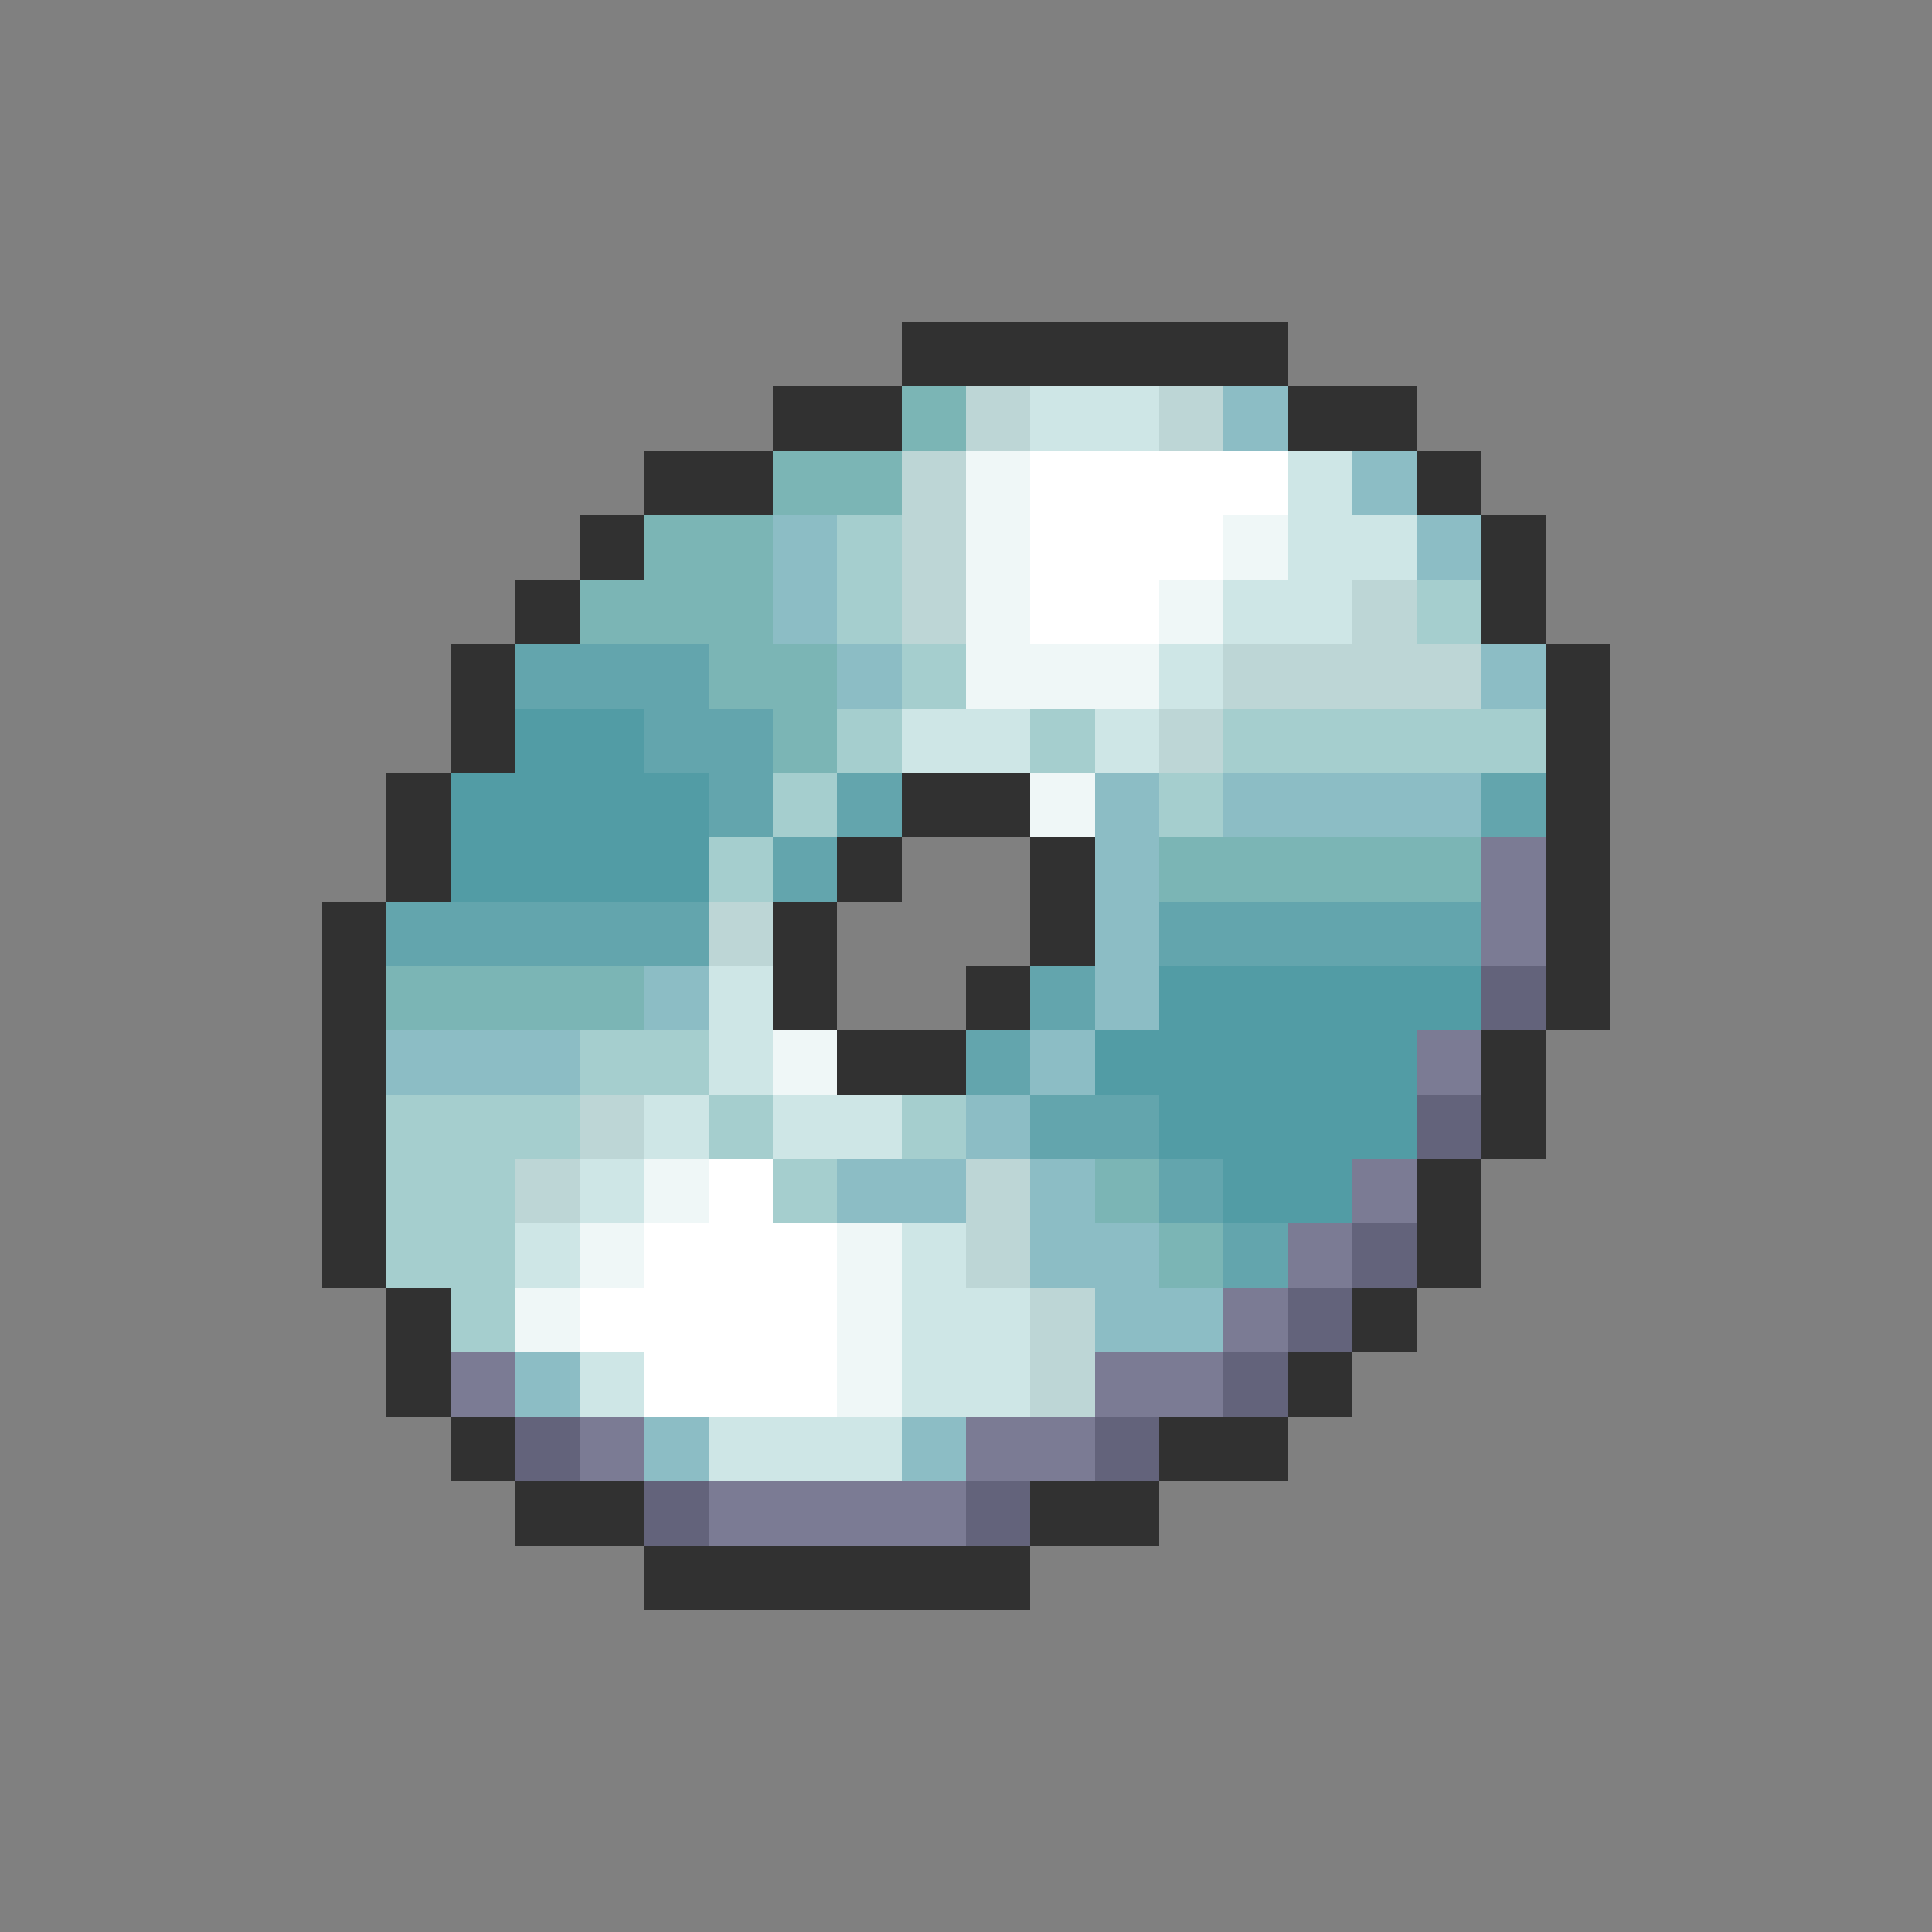 <svg xmlns="http://www.w3.org/2000/svg" viewBox="0 -0.5 30 30" shape-rendering="crispEdges">
<rect x="0" y="-0.5" width="30" height="30" fill="#808080" stroke="none"/>
<path stroke="#313131" d="M14 5h6M12 6h2M20 6h2M10 7h2M22 7h1M9 8h1M23 8h1M8 9h1M23 9h1M7 10h1M24 10h1M7 11h1M24 11h1M6 12h1M14 12h2M24 12h1M6 13h1M13 13h1M16 13h1M24 13h1M5 14h1M12 14h1M16 14h1M24 14h1M5 15h1M12 15h1M15 15h1M24 15h1M5 16h1M13 16h2M23 16h1M5 17h1M23 17h1M5 18h1M22 18h1M5 19h1M22 19h1M6 20h1M21 20h1M6 21h1M20 21h1M7 22h1M18 22h2M8 23h2M16 23h2M10 24h6" />
<path stroke="#7bb5b5" d="M14 6h1M12 7h2M10 8h2M9 9h3M11 10h2M12 11h1M18 13h5M6 15h4M17 18h1M18 19h1" />
<path stroke="#bdd6d6" d="M15 6h1M18 6h1M14 7h1M14 8h1M14 9h1M21 9h1M19 10h4M18 11h1M11 14h1M9 17h1M8 18h1M15 18h1M15 19h1M16 20h1M16 21h1" />
<path stroke="#cee6e6" d="M16 6h2M20 7h1M20 8h2M19 9h2M18 10h1M14 11h2M17 11h1M11 15h1M11 16h1M10 17h1M12 17h2M9 18h1M8 19h1M14 19h1M14 20h2M9 21h1M14 21h2M11 22h3" />
<path stroke="#8cbdc5" d="M19 6h1M21 7h1M12 8h1M22 8h1M12 9h1M13 10h1M23 10h1M17 12h1M19 12h4M17 13h1M17 14h1M10 15h1M17 15h1M6 16h3M16 16h1M15 17h1M13 18h2M16 18h1M16 19h2M17 20h2M8 21h1M10 22h1M14 22h1" />
<path stroke="#eff7f7" d="M15 7h1M15 8h1M19 8h1M15 9h1M18 9h1M15 10h3M16 12h1M12 16h1M10 18h1M9 19h1M13 19h1M8 20h1M13 20h1M13 21h1" />
<path stroke="#ffffff" d="M16 7h4M16 8h3M16 9h2M11 18h1M10 19h3M9 20h4M10 21h3" />
<path stroke="#a5cece" d="M13 8h1M13 9h1M22 9h1M14 10h1M13 11h1M16 11h1M19 11h5M12 12h1M18 12h1M11 13h1M9 16h2M6 17h3M11 17h1M14 17h1M6 18h2M12 18h1M6 19h2M7 20h1" />
<path stroke="#63a5ad" d="M8 10h3M10 11h2M11 12h1M13 12h1M23 12h1M12 13h1M6 14h5M18 14h5M16 15h1M15 16h1M16 17h2M18 18h1M19 19h1" />
<path stroke="#529ca5" d="M8 11h2M7 12h4M7 13h4M18 15h5M17 16h5M18 17h4M19 18h2" />
<path stroke="#7b7b94" d="M23 13h1M23 14h1M22 16h1M21 18h1M20 19h1M19 20h1M7 21h1M17 21h2M9 22h1M15 22h2M11 23h4" />
<path stroke="#63637b" d="M23 15h1M22 17h1M21 19h1M20 20h1M19 21h1M8 22h1M17 22h1M10 23h1M15 23h1" />
</svg>